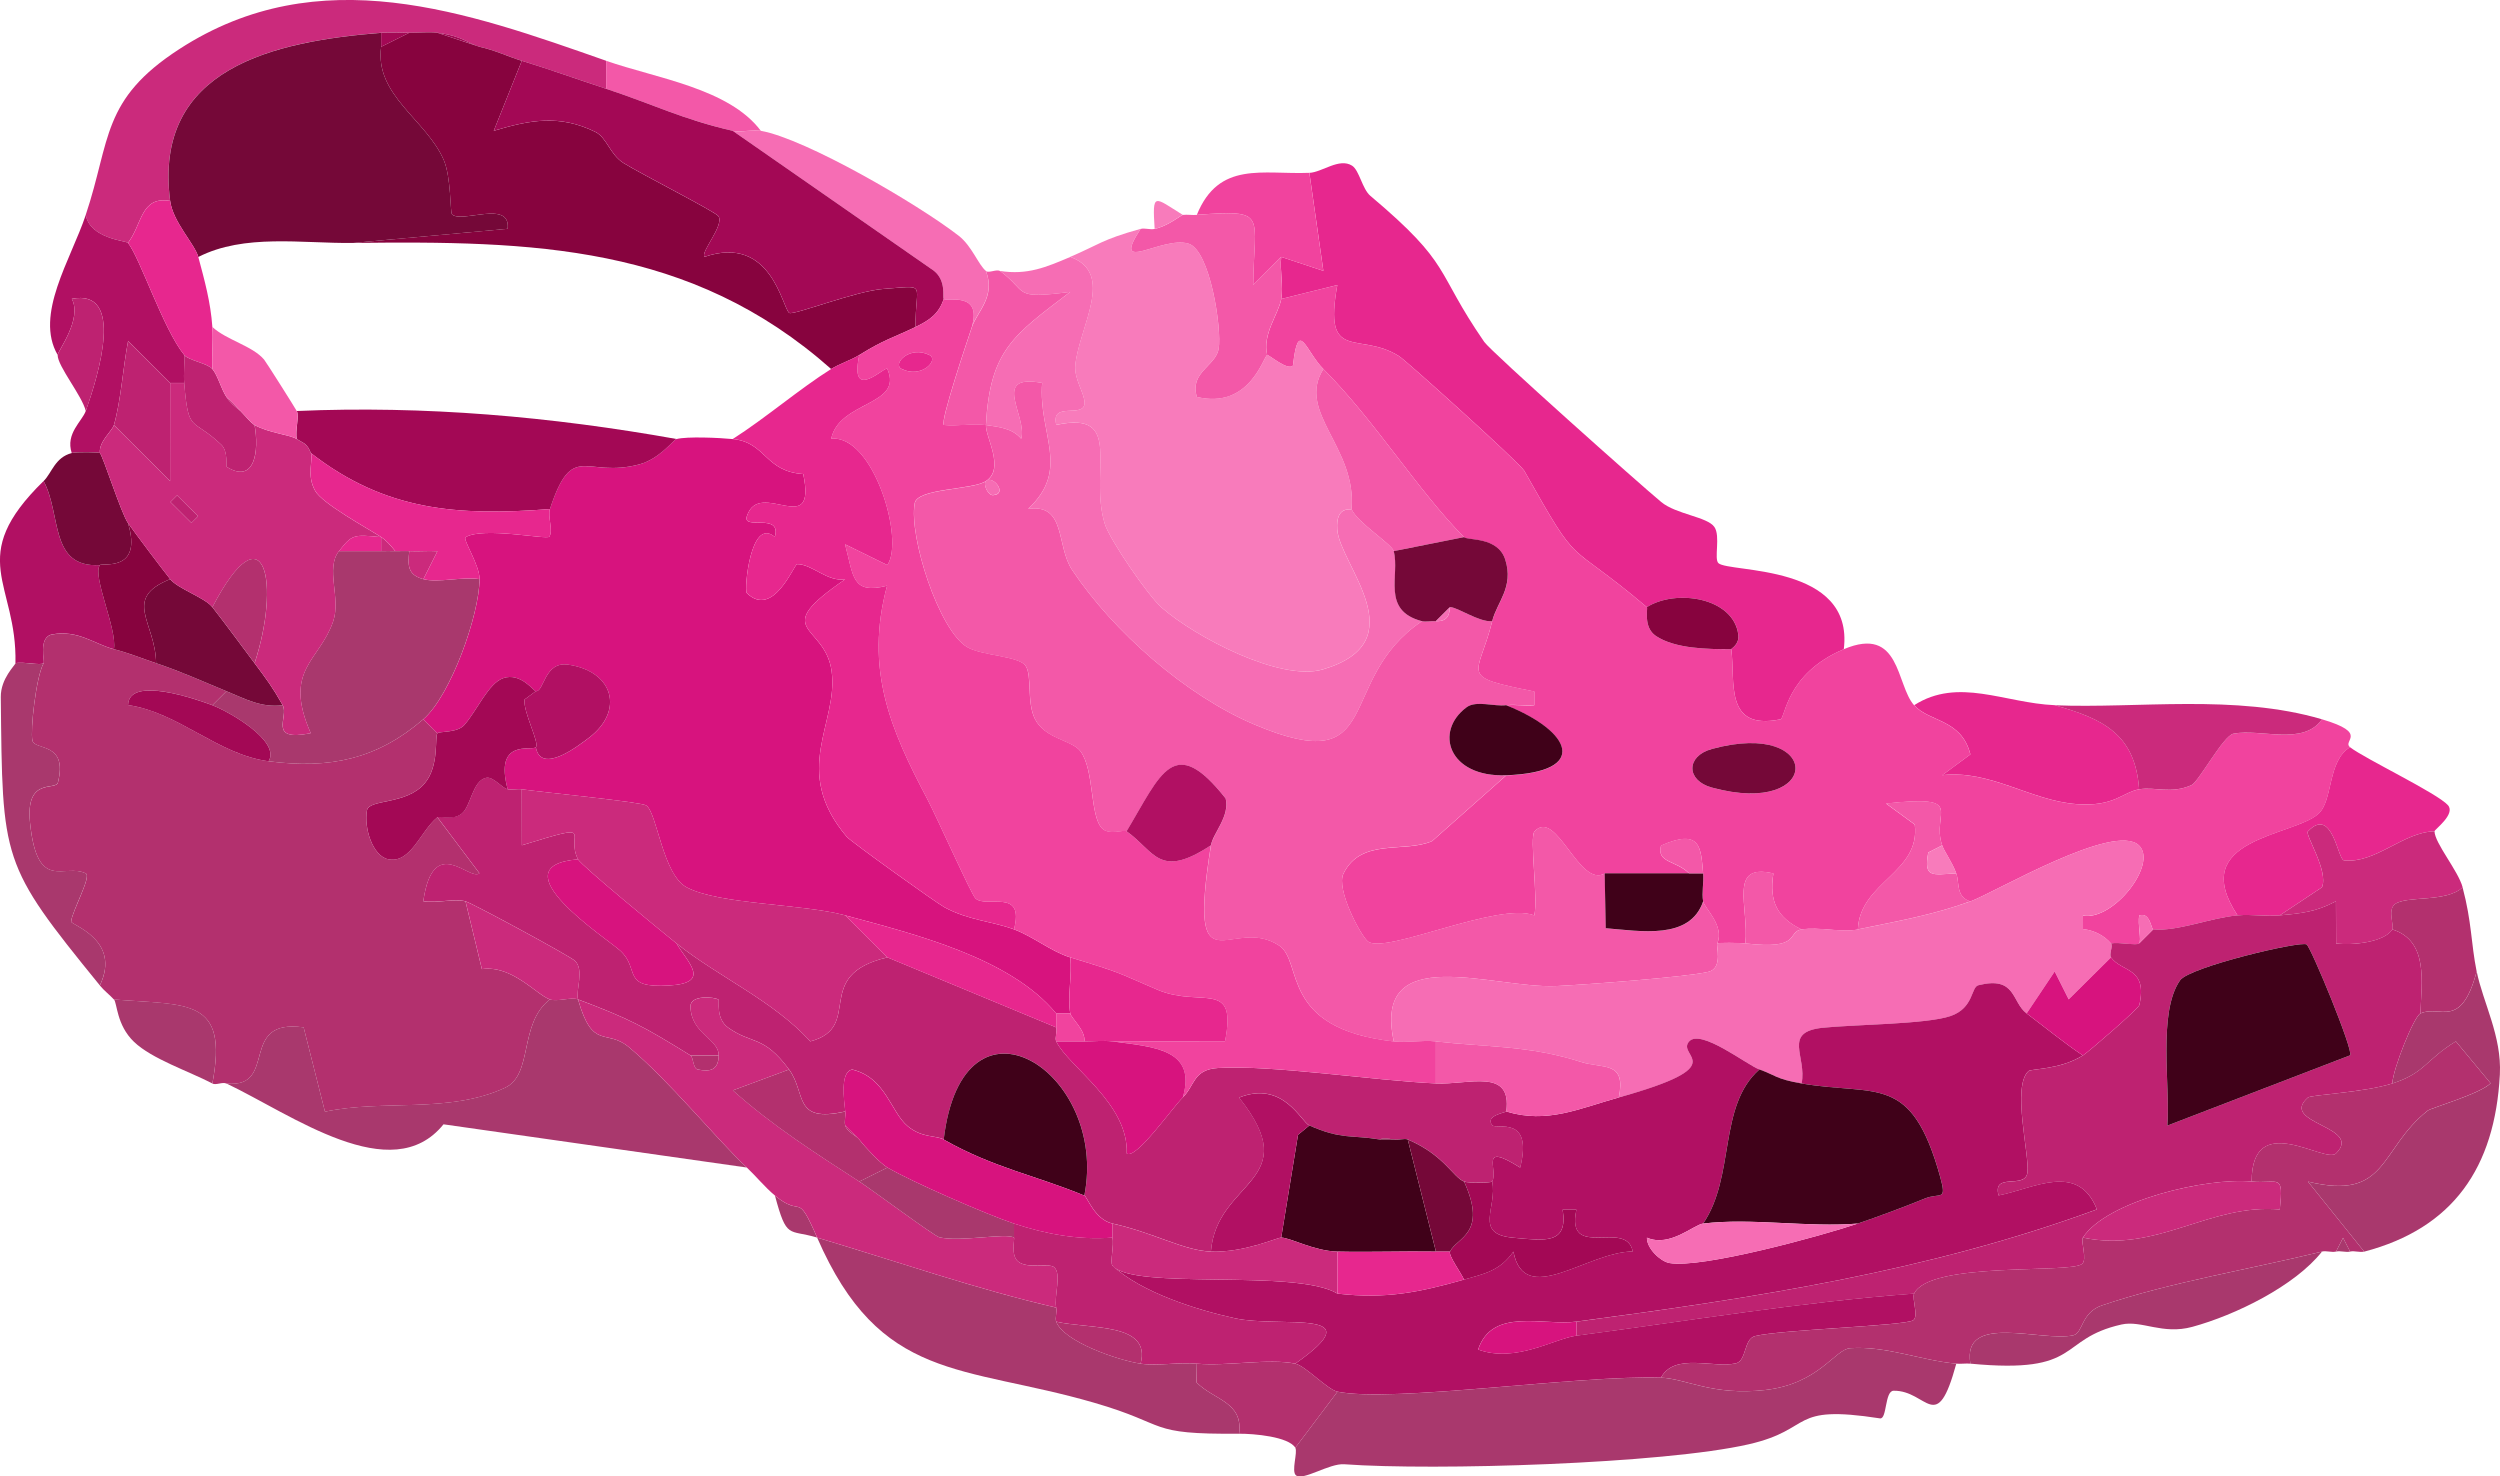 <?xml version="1.0" encoding="UTF-8"?><svg id="Capa_2" xmlns="http://www.w3.org/2000/svg" viewBox="0 0 754.26 445.45"><g id="Layer_1"><path d="M386.55,90.2l16.93-4.21c-4.36,23.8,6.49,13.73,18.69,21.52,2.2,1.41,36.41,32.26,37.7,34.53,17.48,31,11.61,19.7,37,41.15.39.33-1.2,6.04,2.71,8.68,5.75,3.88,15.79,4.02,22.75,4,1.31,9.73-2.29,24.67,14.83,21.16,1.5-.31,1.58-13.75,19.11-21.16,17.21-7.28,15.74,10.78,21.22,16.91,4.59,5.14,14.26,4.1,16.98,14.84l-8.48,6.26c14.48-1.65,26.68,7.71,40.53,8.74,11.35.84,13.75-3.54,18.85-4.47,4.76-.87,9.47,1.52,15.77-1.25,2.18-.96,9.62-14.95,12.69-15.54,8.28-1.61,21.07,3.79,26.71-4.35,14.36,4.24,5.97,6.5,8.49,8.45-6.89,4.11-5.06,16.12-9.58,20.12-7.75,6.85-39.84,7.32-24.36,30.61-8.46.78-18.06,4.88-25.46,4.23-.61-.05-.92-5.34-4.2-4.22-.56,2.49.73,7.56-.05,8.45-.64.73-6.14-.47-8.49,0-2.09-2.43-5.21-4-8.44-4.32l-.03-4.07c9.25,1.59,22.62-15.62,16.93-21.17-7.38-7.2-43.52,14.2-50.9,16.89-4.41-1.43-3.2-5.54-4.24-8.45-1.28-3.55-3.53-6.42-4.24-8.45-3.46-9.93,7.78-15.33-16.95-12.64l8.67,6.34c1.76,14.63-16.53,17.19-17.17,31.66-4.93,1.02-11.8-.88-16.97,0-7.45-3.62-9.83-8.56-8.51-16.9-13.75-3.3-7.34,9.98-8.46,21.13-2-.24-8.18-.29-8.49,0,2.28-5.38-3.84-10.64-4.24-12.68-.48-2.48.25-5.68,0-8.45-.7-7.7-.61-13.76-12.71-8.41-1.45,5.27,4.7,4.48,8.47,8.41h-25.46c-7.75,4.49-14.64-19.91-21.2-12.66-1.56,1.73,1.14,19.89-.04,25.32-10.74-4.25-44.77,11.76-50.17,7.89-1.99-1.42-9.78-15.77-7.4-20.55,5.4-10.87,18.37-6.06,26.74-9.77l22.36-19.82c25.24-.95,19.77-13.22,0-21.13,2.71-.37,5.7.28,8.46-.04v-4.14c-23.39-4.66-16.89-4.27-12.7-21.18,1.42-5.73,6.59-10.22,3.95-18.57-2.22-7.01-11.36-5.71-12.43-6.79-14.05-14.2-26.86-35.14-42.43-50.72-5.37-5.38-7.57-15.67-9.19-1.08-1.57,1.73-7.34-3.39-7.78-3.15-1.5-6.38,3.36-12.22,4.24-16.91ZM516.48,225.97c-7.83,2.14-7.83,9.5,0,11.64,33.63,9.19,33.63-20.82,0-11.64Z" style="fill:#f1439e;"/><path d="M34.37,195.86c4.54,1.18,8.38,2.76,12.73,4.23,8.07,2.72,13.74,5.39,21.22,8.45l-4.24,4.23c-4.29-1.64-25.26-9.11-25.43-.05,15.33,2.24,27.06,14.94,42.4,16.95,18.36,2.42,32.73-.62,46.67-12.68l4.24,4.23c-.86,1.16.63,9.79-3.82,15.09-5.53,6.59-16.79,4.66-17.43,8.18-.95,5.2,1.65,13.8,6.45,14.75,6.84,1.36,9.79-8.71,14.79-12.66l12.7,16.9c-2.88,2.58-13.96-12.28-16.94,8.43,3.97.68,9.33-.87,12.73.04l4.94,20.43c9.04-1.3,16.52,7.77,20.52,9.16-9.54,7.4-4.9,22.68-13.61,26.69-16.95,7.81-36.68,3.43-54.25,7.18l-6.44-25.44c-19.95-2.81-7.45,18.51-23.29,16.94-1.17-.56-3.15.57-4.24,0,4.95-26.03-7.47-23.53-29.7-25.36-1.34-1.46-2.96-2.65-4.24-4.23,6.57-13.76-8.71-18.22-8.65-19.27.17-2.96,6.2-13.63,4.42-14.52-6.48-3.24-14.68,6.04-16.84-15.36-1.4-13.88,7.77-9.46,8.43-12.1,3.07-12.3-7.01-9.58-7.7-12.62s1.07-19.2,3.37-23.34c.46-.43-1.81-7.92,2.7-8.71,7.79-1.37,12.64,2.96,18.52,4.49Z" style="fill:#b3306e;"/><path d="M344.12,69.06c-9.16,14.06,6.33,2.08,14.4,4.42,6.6,1.91,10.14,25.78,9.17,31.72-.85,5.2-8.92,7.11-6.57,14.56,15.85,3.77,19.99-12.01,21.19-12.66.44-.24,6.21,4.88,7.78,3.15,1.62-14.59,3.82-4.3,9.19,1.08-8.23,13.03,10.17,23.66,8.49,42.27-.03.37-4.84-1.29-4.33,6.14.73,10.68,24.24,33.8-4.41,42.24-12.68,3.74-38.57-9.87-48.63-18.72-4.01-3.53-15.6-20.39-17.1-25.23-4.9-15.83,6.07-34.37-14.63-29.84-1.8-7.31,8.54-1.77,8.53-6.66,0-3.03-3.24-7.19-2.78-11.5,1.24-11.58,12.14-27.61-1.53-32.53,8.65-3.68,9.42-5.17,21.22-8.45Z" style="fill:#f87bbb;"/><path d="M395.04,52.15c3.83-.16,9-4.62,12.88-2.17,2.2,1.39,3.06,7.03,5.53,9.11,24.99,21.08,19.2,22.1,34.35,44.06,2.06,2.99,47.13,43.14,53.4,48.31,4.54,3.74,13.88,4.44,16.03,7.52,1.91,2.73-.17,9.67,1.23,10.93,3.3,2.97,41.02.04,37.82,25.95-17.53,7.41-17.61,20.85-19.11,21.16-17.12,3.5-13.53-11.44-14.83-21.16-.03-.24,2.53-1.39,2.11-4.44-1.51-11.23-18.91-13.78-27.57-8.24-25.39-21.45-19.52-10.15-37-41.15-1.28-2.27-35.49-33.12-37.7-34.53-12.2-7.79-23.05,2.28-18.69-21.52l-16.93,4.21c.71-3.76-.48-8.63,0-12.68l12.71,4.21-4.22-29.57Z" style="fill:#e7278e;"/><path d="M721.76,326.89c9.92-3.19,9.87-6.99,19.17-12.71l10.49,12.63c-3.05,3.18-17.96,7.45-18.99,8.27-14.73,11.68-11.9,27.35-36.11,21.41l16.95,21.11c-1.32.35-2.9-.31-4.24,0l-2.12-4.15-2.12,4.15c-1.33.33-2.91-.33-4.24,0-21.23,5.22-45.85,9.28-66.34,16.23-6.43,2.18-5.69,8.37-8.71,9.04-9.47,2.11-33.65-7.01-31.03,8.55-1.4-.13-2.84.13-4.24,0-10.66-.96-21.12-5.41-31.97-4.67-4.73.32-9.37,10.76-25.7,12.62-15.82,1.81-24.03-3.48-31.44-3.72,4.15-7.63,15.76-2.77,22.58-4.31,3.31-.74,2.34-7.37,5.84-8.24,7.97-1.97,45.37-3.07,47.72-4.79,1.66-1.21-.48-6.53.24-8.02,4.71-9.78,46.72-5.98,50.63-8.93,1.71-1.28-.43-6.87.28-7.98,22.39,4.76,38.11-10.35,59.42-8.47,1.2-11.27-.36-7.66-8.5-8.44.02-21.98,22.14-5.24,25.44-8.47,8.38-8.21-17.39-9.01-8.46-16.87.97-.85,16.89-1.49,25.45-4.25Z" style="fill:#b3306e;"/><path d="M590.22,411.43c-6,22.01-8.67,8.02-18.91,8.16-2.72.04-1.95,8.68-4.11,8.34-27.79-4.3-19.66,3.23-39.58,7.81-25.74,5.91-94.86,8.02-122.05,6.03-4.53-.33-12.41,5.07-14.56,3.35-1.51-1.2.59-7.01-.22-8.33l12.73-16.91c16.6,3.42,72.48-5.04,97.59-4.23,7.41.24,15.62,5.53,31.44,3.72,16.33-1.86,20.97-12.3,25.7-12.62,10.85-.74,21.31,3.71,31.97,4.67Z" style="fill:#a9386d;"/><path d="M322.91,77.51c13.67,4.92,2.77,20.95,1.53,32.53-.46,4.31,2.77,8.47,2.78,11.5,0,4.89-10.33-.66-8.53,6.66,20.7-4.53,9.73,14.01,14.63,29.84,1.49,4.83,13.08,21.69,17.1,25.23,10.05,8.85,35.95,22.45,48.63,18.72,28.64-8.45,5.14-31.57,4.41-42.24-.51-7.43,4.29-5.76,4.33-6.14,1.66,4.01,12.16,10.58,12.73,12.68,1.95,7.25-3.87,17.88,8.49,21.13-26.58,17.91-10.49,48.09-50.46,31.21-20.83-8.8-42.64-28.04-55.06-46.63-4.92-7.36-1.74-20.08-13.26-18.47,12.92-12.22,2.97-22.38,4.19-37.99-15.68-2.92-4.34,10.08-6.31,16.84-2.68-3.2-6.82-3.57-10.65-4.14,1.26-22.64,8.28-27.09,25.44-40.17-17.72,2.31-12.47.1-21.2-6.32,8.27,1.3,13.97-1.15,21.22-4.23Z" style="fill:#f66db4;"/><path d="M174.39,301.53c4.45,15.6,8.44,8.64,15.36,14.41,12.32,10.29,25.87,27.15,35.56,36.31l-91.5-13.04c-15.62,19.39-45.78-2.94-65.49-12.32,15.84,1.57,3.34-19.74,23.29-16.94l6.44,25.44c17.57-3.75,37.3.63,54.25-7.18,8.71-4.01,4.07-19.29,13.61-26.69,2.23.78,6.38-.8,8.49,0Z" style="fill:#a9386d;"/><path d="M233.8,360.71c8.47,7.04,6.38-1.92,12.73,12.68,23.97,7.15,47.75,15.47,72.13,21.13.32,1.43-.42,3.09,0,4.23,2.25,6.08,18.77,11.67,25.46,12.68,5.2.78,11.49-.51,16.97,0l-.12,5.64c5.28,5.36,14.17,5.86,12.85,15.49-28.29.23-20.53-2.63-43.75-9.36-39.72-11.51-64.51-6.09-83.54-49.82-8.71-2.6-9.13.71-12.73-12.68Z" style="fill:#a9386d;"/><path d="M140.45,271.95c1.98.53,31.78,16.65,33.09,18,2.8,2.89.1,8.91.86,11.59,15.64,5.92,19.48,7.97,33.95,16.91.87.54.71,3.84,2.12,4.21,3.77.81,6.27.21,6.37-4.21.1-4.98-8.33-6.44-8.52-14.76-.08-3.53,7.14-2.96,8.46-2.08.37.25-.96,5.67,2.92,8.45,7.14,5.12,10.62,2.14,18.36,12.61l-16.95,6.29c12.03,10.75,25.3,19.18,38.16,27.52,3.74,2.42,22.61,16.45,24.14,16.82,6.26,1.5,20.14-1.41,22.53.09.31.2-1.13,5.34,1.28,7.26,2.87,2.28,9.26.35,10.82,1.68,2.38,2.04-.13,8.85.63,12.19-24.38-5.66-48.16-13.98-72.13-21.13-6.35-14.6-4.26-5.64-12.73-12.68-3.03-2.51-5.61-5.74-8.49-8.45-9.69-9.16-23.24-26.02-35.56-36.31-6.91-5.78-10.91,1.18-15.36-14.41-2.11-.8-6.25.78-8.49,0-4-1.39-11.48-10.46-20.52-9.16l-4.94-20.43Z" style="fill:#cb2a7c;"/><path d="M182.88,18.34v8.45c-8.62-2.83-16.59-5.73-25.46-8.45-4.25-1.3-7.83-3.13-12.73-4.23-2.73-.61-5.11-3.27-12.73-4.23-2.69-.34-5.71.05-8.49,0s-5.72-.22-8.49,0c-32.18,2.61-68.87,10.51-63.65,50.72-8.94-1.5-8.37,7.02-12.73,12.68-.5-.63-11.5-1.28-12.73-8.45,7.6-22.74,4.64-34.74,28.27-50.04,42.19-27.32,86.77-11.18,128.73,3.54Z" style="fill:#cb2a7c;"/><path d="M619.93,212.77c14.6,4.09,24.29,8.72,25.46,25.36-5.1.94-7.5,5.31-18.85,4.47-13.85-1.02-26.06-10.39-40.53-8.74l8.48-6.26c-2.72-10.74-12.39-9.7-16.98-14.84,13.35-8.53,27.24-.64,42.43,0Z" style="fill:#e7278e;"/><path d="M709.03,225.45c4.45,3.45,26.36,13.89,29.53,17.49,2.38,2.71-4.08,7.35-4.07,7.87-9.44.21-17.82,9.8-27.31,8.77-1.91-.21-3.47-16.54-10.88-8.74-.94.99,6.28,11.87,4.25,16.86l-12.74,8.47c-4.18.38-8.55-.39-12.73,0-15.47-23.29,16.62-23.75,24.36-30.61,4.52-4,2.69-16,9.58-20.12Z" style="fill:#e7278e;"/><path d="M713.28,377.61l-16.95-21.11c24.22,5.94,21.38-9.74,36.11-21.41,1.03-.82,15.94-5.09,18.99-8.27l-10.49-12.63c-9.3,5.72-9.25,9.52-19.17,12.71.19-4.36,6.51-20.21,8.49-21.13,5.82-2.73,12.22,5.2,16.97-12.68,1.9,9.38,7.6,19.54,6.99,31.09-1.49,28.22-14.21,46.42-40.94,53.45Z" style="fill:#a9386d;"/><path d="M229.56,39.47c13.57,2.44,47.13,21.95,59.66,31.64,4,3.09,5.91,8.7,8.23,10.63,2.98,7.82-2.69,12.26-4.24,16.91,3.16-10.9-7.62-7.54-8.49-8.45-.43-.45.88-5.44-2.97-8.51l-60.68-42.21c2.47.57,5.84-.48,8.49,0Z" style="fill:#f66db4;"/><path d="M25.88,64.83c1.23,7.17,12.23,7.82,12.73,8.45,3.67,4.62,10.7,26.14,16.97,33.81.15,2.8-.23,5.67,0,8.45h-4.24l-12.69-12.68c-1.53,7.84-2.15,17.99-4.28,25.36-.53,1.84-4.6,4.97-4.24,8.45-.33-.27-6.99-.39-8.49,0-1.94-5.87,3.14-9.56,4.24-12.68,3.87-10.98,11.88-36.99-4.22-33.84,3.25,6.09-4.24,15.74-4.26,16.94-7.05-12.13,3.97-28.74,8.49-42.27Z" style="fill:#b11063;"/><path d="M30.13,170.5c-2.36,3.26,5.29,19.36,4.24,25.36-5.88-1.52-10.73-5.86-18.52-4.49-4.51.79-2.23,8.28-2.7,8.71-.84.79-6.11-.52-8.49,0,.56-24.26-15.31-31.71,8.49-54.95,5.47,10.12,1.65,26.17,16.97,25.36Z" style="fill:#b11063;"/><path d="M13.15,200.09c-2.3,4.15-4.06,20.29-3.37,23.34s10.77.31,7.7,12.62c-.66,2.63-9.83-1.78-8.43,12.1,2.16,21.4,10.36,12.12,16.84,15.36,1.77.89-4.26,11.56-4.42,14.52-.06,1.05,15.23,5.51,8.65,19.27C.2,260.52.76,259.85.24,210.29c-.06-5.61,4.41-9.65,4.43-10.2,2.38-.52,7.64.79,8.49,0Z" style="fill:#a9386d;"/><path d="M361.09,64.83c21.74-1.67,17.24-.17,17.01,21.12l8.45-8.43c-.48,4.05.71,8.92,0,12.68-.88,4.69-5.75,10.53-4.24,16.91-1.2.65-5.34,16.44-21.19,12.66-2.35-7.45,5.72-9.35,6.57-14.56.98-5.95-2.57-29.81-9.17-31.72-8.07-2.34-23.57,9.63-14.4-4.42,1.27-.35,2.85.3,4.24,0,4.03-.87,8.02-4.17,8.49-4.23,1.39-.16,2.84.11,4.24,0Z" style="fill:#f358a8;"/><path d="M687.82,276.17l12.74-8.47c2.03-4.99-5.19-15.87-4.25-16.86,7.4-7.8,8.96,8.53,10.88,8.74,9.49,1.03,17.86-8.56,27.31-8.77.07,3.59,7.17,11.94,8.49,16.91-4.99,4.68-17.04,2.4-20.46,5.11-2.25,1.78-.12,6.54-.75,7.57-2.36,3.87-12.12,4.9-16.96,4.24l-.04-12.73c-5.96,3.19-10.4,3.66-16.94,4.26Z" style="fill:#cb2a7c;"/><path d="M700.55,217c-5.64,8.14-18.42,2.74-26.71,4.35-3.06.59-10.51,14.58-12.69,15.54-6.3,2.77-11.01.37-15.77,1.25-1.17-16.64-10.86-21.27-25.46-25.36,24.86,1.04,54.51-3.47,80.62,4.23Z" style="fill:#cb2a7c;"/><path d="M700.55,377.61c-8.18,10.38-26.17,19.18-39.13,22.71-9.03,2.46-15.27-2.08-21.37-.71-19.54,4.41-11.49,15.07-45.58,11.81-2.62-15.55,21.56-6.43,31.03-8.55,3.02-.67,2.28-6.86,8.71-9.04,20.49-6.95,45.11-11.01,66.34-16.23Z" style="fill:#a9386d;"/><path d="M390.8,411.43c2.99.62,9.74,7.84,12.73,8.45l-12.73,16.91c-2.05-3.36-12.54-4.26-16.97-4.23,1.32-9.63-7.58-10.13-12.85-15.49l.12-5.64c9.2.85,21.59-1.69,29.7,0Z" style="fill:#b3306e;"/><path d="M395.04,52.15l4.22,29.57-12.71-4.21-8.45,8.43c.23-21.28,4.73-22.79-17.01-21.12,6.67-16.38,19.91-12.1,33.95-12.68Z" style="fill:#f1439e;"/><path d="M30.13,136.69c.89.72,6.43,18.25,8.49,21.13,4.54,14.97-7.92,11.9-8.49,12.68-15.32.81-11.5-15.24-16.97-25.36,2.48-2.42,3.39-7.14,8.49-8.45,1.5-.39,8.16-.27,8.49,0Z" style="fill:#750838;"/><path d="M747.22,293.08c-4.75,17.88-11.15,9.95-16.97,12.68.3-9.29,2.56-21.87-8.49-25.36.63-1.03-1.5-5.79.75-7.57,3.43-2.71,15.47-.43,20.46-5.11,2.8,10.51,2.52,16.82,4.24,25.36Z" style="fill:#b3306e;"/><path d="M301.69,81.74c8.72,6.42,3.47,8.63,21.2,6.32-17.16,13.08-24.18,17.53-25.44,40.17,3.83.57,7.97.94,10.65,4.14,1.97-6.76-9.38-19.76,6.31-16.84-1.22,15.6,8.73,25.77-4.19,37.99,11.52-1.61,8.34,11.11,13.26,18.47,12.42,18.58,34.23,37.83,55.06,46.63,39.96,16.88,23.88-13.3,50.46-31.21,1.15.3,2.78-.08,4.24,0,4.85.27,3.94-4.21,4.24-4.23,2.16-.09,8.83,4.64,12.73,4.23-4.19,16.92-10.69,16.52,12.7,21.18v4.14c-2.76.32-5.75-.33-8.46.04-3.52.48-9.04-1.53-11.94.61-9.89,7.29-5.52,21.18,11.94,20.53l-22.36,19.82c-8.37,3.71-21.35-1.1-26.74,9.77-2.38,4.78,5.42,19.13,7.4,20.55,5.4,3.87,39.43-12.14,50.17-7.89,1.18-5.43-1.52-23.59.04-25.32,6.55-7.25,13.45,17.15,21.2,12.66l.33,16.57c10.49.84,25.4,3.62,29.38-8.11.4,2.04,6.52,7.3,4.24,12.68-.47.44,1.88,7.47-2.7,8.57-6.54,1.57-36.78,3.86-45.9,4.29-18.81.88-55.6-13.82-48.99,16.73-34.73-3.94-27.14-24.03-34.6-28.94-14.46-9.52-27.8,15.14-20.56-30.24.57-3.55,5.78-8.79,4.44-14.13-15.66-19.84-19.46-7.51-29.9,9.91-.83-.58-5.31,1.28-7.4-.9-3.76-3.92-2.25-17.61-6.53-23.29-2.51-3.33-10.64-3.67-13.68-9.66-2.59-5.1-.81-13-2.83-16.06-1.99-3.03-13.19-3.02-17.65-5.67-8.56-5.1-17.61-33.41-15.83-43.37.83-4.63,17.27-3.96,21.5-6.7-.95.94.64,4.33,2.12,4.23,4.63-.31-.12-6.22-2.12-4.23,5.85-3.79-.2-13.33,0-16.91-4-.6-8.6.43-12.71-.02-1.12-1.06,6.99-25.13,8.47-29.56,1.55-4.65,7.22-9.09,4.24-16.91.83.69,3.32-.68,4.24,0Z" style="fill:#f358a8;"/><path d="M34.37,301.53c22.23,1.83,34.65-.67,29.7,25.36-7.12-3.72-18.23-7.38-23.64-12.56-5.29-5.06-5.06-11.71-6.06-12.81Z" style="fill:#a9386d;"/><path d="M229.56,39.47c-2.64-.48-6.02.57-8.49,0-15.18-3.48-24.39-8.15-38.19-12.68v-8.45c14.95,5.25,37.03,8.27,46.67,21.13Z" style="fill:#f358a8;"/><path d="M17.4,107.1c.02-1.19,7.51-10.85,4.26-16.94,16.1-3.14,8.09,22.87,4.22,33.84-1.12-4.63-8.55-13.57-8.49-16.91Z" style="fill:#be2271;"/><path d="M356.85,64.83c-.47.05-4.46,3.35-8.49,4.23-.72-11.31-.2-9.6,8.49-4.23Z" style="fill:#f87bbb;"/><path d="M709.03,377.61c-1.34.31-2.91-.33-4.24,0l2.12-4.15,2.12,4.15Z" style="fill:#a9386d;"/><path d="M594.47,271.95c7.37-2.68,43.52-24.08,50.9-16.89,5.69,5.55-7.68,22.76-16.93,21.17l.03,4.07c3.22.32,6.34,1.89,8.44,4.32.69.81-.67,3.28,0,4.23l-12.77,12.66-4.22-8.41-8.47,12.66c-4.56-3.41-3.1-11.38-14.54-8.5-2.3.58-1.34,6.87-8.42,9.3-7.27,2.49-29.18,2.54-38.55,3.53-12.25,1.29-4.71,8.7-6.37,16.81-7.75-1.32-7.9-2.51-12.73-4.23-3.68-1.31-17.74-12.45-21.23-8.42-3.95,4.55,13.77,7.13-21.2,16.87,2.33-11.16-4.82-8.6-11.37-10.71-15.71-5.06-28.64-4.45-43.79-6.19-4.15-.48-8.58.47-12.73,0-6.61-30.54,30.18-15.85,48.99-16.73,9.13-.43,39.36-2.72,45.9-4.29,4.58-1.1,2.23-8.13,2.7-8.57.31-.29,6.48-.24,8.49,0,17.11,2.05,12.39-3.45,16.97-4.23,5.17-.88,12.05,1.02,16.97,0,11.74-2.44,22.5-4.29,33.95-8.45Z" style="fill:#f66db4;"/><path d="M687.82,276.17c6.54-.6,10.98-1.07,16.94-4.26l.04,12.73c4.84.66,14.6-.37,16.96-4.24,11.05,3.49,8.79,16.07,8.49,25.36-1.98.93-8.29,16.78-8.49,21.13-8.57,2.75-24.48,3.39-25.45,4.25-8.93,7.86,16.84,8.66,8.46,16.87-3.3,3.23-25.41-13.51-25.44,8.47-13.51-1.29-43.67,5.76-50.92,16.91-.72,1.1,1.42,6.69-.28,7.98-3.92,2.95-45.93-.85-50.63,8.93-34.11,2.52-67.96,8.22-101.84,12.68v-4.23c53.51-7.13,106.12-15.14,156.99-33.86-5.67-14.44-19.15-6.23-29.67-4.21-1.91-7.15,8.08-1.72,8.71-6.92.66-5.48-4.76-25.87.31-30.59.8-.75,9.52-.39,16.41-4.72,1.64-1.03,16.78-14.1,17.04-15.21,2.59-11.44-5.33-9.87-8.55-14.38-.67-.94.69-3.42,0-4.23,2.35-.47,7.85.73,8.49,0l4.24-4.23c7.4.66,16.99-3.44,25.46-4.23,4.18-.39,8.55.38,12.73,0ZM695.92,284.96c-1.56-1.22-35.35,6.76-38.18,10.81-6.79,9.69-2.91,31.9-3.84,43.82l55.14-21.2c1.07-1.45-11.7-32.33-13.12-33.43Z" style="fill:#be2271;"/><path d="M441.71,162.05l-21.22,4.23c-.57-2.11-11.07-8.67-12.73-12.68,1.68-18.61-16.72-29.24-8.49-42.27,15.57,15.59,28.38,36.52,42.43,50.72Z" style="fill:#f358a8;"/><path d="M441.71,162.05c1.07,1.08,10.21-.22,12.43,6.79,2.65,8.34-2.53,12.83-3.95,18.57-3.9.41-10.57-4.32-12.73-4.23l-4.24,4.23c-1.46-.08-3.09.3-4.24,0-12.36-3.26-6.54-13.88-8.49-21.13l21.22-4.23Z" style="fill:#750838;"/><path d="M560.52,280.4c.64-14.47,18.94-17.03,17.17-31.66l-8.67-6.34c24.73-2.69,13.49,2.72,16.95,12.64l-4.21,2.15c-1.47,7.82,1.22,6.72,8.45,6.3,1.05,2.91-.17,7.02,4.24,8.45-11.44,4.16-22.2,6.01-33.95,8.45Z" style="fill:#f358a8;"/><path d="M454.44,212.77c19.77,7.91,25.24,20.19,0,21.13-17.45.66-21.82-13.24-11.94-20.53,2.9-2.13,8.41-.13,11.94-.61Z" style="fill:#400119;"/><path d="M509.6,263.49h4.24c.25,2.77-.48,5.97,0,8.45-3.98,11.74-18.89,8.95-29.38,8.11l-.33-16.57h25.46Z" style="fill:#400119;"/><path d="M516.48,225.97c33.63-9.19,33.63,20.82,0,11.64-7.83-2.14-7.83-9.5,0-11.64Z" style="fill:#750838;"/><path d="M496.87,183.18c8.67-5.54,26.06-2.99,27.57,8.24.41,3.06-2.15,4.2-2.11,4.44-6.96.03-17-.11-22.75-4-3.91-2.64-2.32-8.35-2.71-8.68Z" style="fill:#87033e;"/><path d="M526.58,284.63c1.12-11.15-5.28-24.43,8.46-21.13-1.31,8.34,1.06,13.28,8.51,16.9-4.59.78.14,6.28-16.97,4.23Z" style="fill:#f358a8;"/><path d="M509.6,263.49c-3.77-3.93-9.92-3.14-8.47-8.41,12.1-5.34,12.01.71,12.71,8.41h-4.24Z" style="fill:#f358a8;"/><path d="M590.22,263.49c-7.23.42-9.92,1.52-8.45-6.3l4.21-2.15c.71,2.04,2.97,4.91,4.24,8.45Z" style="fill:#f87bbb;"/><path d="M649.63,280.4l-4.24,4.23c.78-.89-.51-5.95.05-8.45,3.28-1.12,3.58,4.16,4.2,4.22Z" style="fill:#f66db4;"/><path d="M221.07,132.46c10.12,1,9.58,9.77,21.27,10.57,4.18,20.09-13.18,1.08-17.01,12.7-1.45,4.4,10.58-1.23,8.43,6.27-7.35-6.29-9.32,16.08-8.46,16.92,8,7.83,14.27-8.71,15.21-8.71,4.51-.02,9.15,5.45,14.49,4.56-23.39,16.04-6.15,13.15-4.11,27.68,2.21,15.71-12.48,29.82,4.57,50.02,1.17,1.39,26.95,19.91,29.56,21.31,7.33,3.93,14.11,4.11,20.9,6.62,5.72,2.11,11.38,6.76,16.97,8.45.6,5.39-.88,11.83,0,16.91h-4.24c-13.84-16.8-42.74-23.93-63.65-29.59-13-3.52-37.96-3.23-47.79-8.43-7.32-3.87-8.94-22.51-12.25-24.73-1.57-1.06-30.06-3.83-37.55-4.87-1.39-.19-2.87.24-4.24,0-4.16-15.44,7.26-11.48,8.49-12.68,1.55,8.42,13.03-.6,16.01-2.85,10.7-8.11,7.51-20.06-6.25-22.07-7.22-1.06-7.23,8.19-9.76,8.02-.64-.04-4.6-5.73-9.8-3.97-4.51,1.53-7.9,9.74-11.79,14.16-2.12,2.41-7.65,1.86-8.11,2.48l-4.24-4.23c8.26-7.14,16.88-31.43,16.97-42.27.04-4.18-5.1-11.94-4.24-12.64,5.33-3.26,24.5.83,25.26-.17,1.24-1.62-.51-6.2.19-8.32,6.87-20.85,10.67-9.15,26.91-13.47,6.19-1.65,10.34-7.42,11.27-7.66,3.24-.84,12.89-.4,16.97,0Z" style="fill:#d7137e;"/><path d="M153.18,238.13c1.37.24,2.86-.19,4.24,0l.03,16.89c23.34-7.17,12.86-3.62,16.95,4.24-24.9,2.05,8.68,23.87,12.71,27.54,6.19,5.63.07,11.43,14.81,10.53,12.87-.79,5.51-6.99,2.18-12.71,12.6,10.09,29.27,17.32,40.36,29.57,16.42-4.35.17-19.94,23.29-25.35l50.92,21.13c.35,1.38-.5,3.19,0,4.23,3.73,7.71,21.85,18.64,21.27,33.81,2.8,1.91,13.65-13.68,16.92-16.9,3.66-3.6,3.1-8.41,10.63-8.89,15.84-1.01,47.2,3.81,65.75,4.66,9.97.45,22.99-4.82,21.22,8.45-.04.29-6.63,1.25-4.21,4.16,1.2,1.43,12.38-3.22,8.41,12.77-12.65-7.95-6.49.76-8.45,4.2-.21.37-7.05.54-8.49,0-3.25-1.21-5.99-7.99-16.97-12.68-1.01-.43-2.75.26-4.24,0-3.92-.67-4.03.04-4.24,0-8.43-1.41-11.55.07-21.22-4.23-2.5-1.11-7.92-13.75-21.21-8.42,20.32,25.51-6.8,24.67-8.49,46.46-8.22-.28-17.11-5.65-29.7-8.45-5.39-1.2-7.6-8.08-8.49-8.45,7.4-37.3-36.63-65.66-42.43-16.91-2.24-1.27-6.46-.39-10.83-3.99-5.18-4.26-6.57-14.65-16.78-17.12-3.77.71-2.42,9.39-2.1,12.65-15.9,3.59-11.66-5.48-16.97-12.68-7.74-10.47-11.22-7.49-18.36-12.61-3.88-2.78-2.54-8.21-2.92-8.45-1.32-.87-8.55-1.45-8.46,2.08.2,8.31,8.63,9.78,8.52,14.76h-8.49c-14.46-8.93-18.31-10.99-33.95-16.91-.76-2.67,1.95-8.7-.86-11.59-1.31-1.35-31.11-17.47-33.09-18-3.4-.91-8.75.64-12.73-.04,2.98-20.71,14.07-5.84,16.94-8.43l-12.7-16.9c.63-.5,4.61,1.01,7.31-1.07,2.85-2.18,3.22-9.92,7.41-10.85,2.11-.47,4.83,3.17,6.49,3.46Z" style="fill:#be2271;"/><path d="M114.99,166.28c1.41,0,2.83-.04,4.24,0,1.41.04,2.84-.08,4.24,0-.42,4.2-.63,7.12,4.24,8.45,4.39,1.2,11.87-.83,16.97,0-.1,10.84-8.72,35.12-16.97,42.27-13.94,12.06-28.31,15.1-46.67,12.68,3.73-6.09-11.95-14.99-16.97-16.91l4.24-4.23c5.65,2.31,10.46,5.05,16.97,4.23,1.97,3.51-4.76,11.07,8.47,8.43-8.49-19.26,2.69-21.69,6.78-33.8,2.38-7.03-2.42-15.81,1.72-21.12h12.73Z" style="fill:#a9386d;"/><path d="M161.66,208.54l-3.41,2.51c-.47,3.7,4.64,13.2,3.41,14.4-1.23,1.2-12.65-2.76-8.49,12.68-1.66-.29-4.38-3.93-6.49-3.46-4.2.93-4.57,8.66-7.41,10.85s-6.68.57-7.31,1.07c-5,3.96-7.96,14.02-14.79,12.66-4.8-.96-7.39-9.55-6.45-14.75.64-3.51,11.9-1.59,17.43-8.18,4.45-5.3,2.96-13.93,3.82-15.09.46-.62,6-.07,8.11-2.48,3.89-4.43,7.28-12.63,11.79-14.16,5.19-1.76,9.15,3.92,9.8,3.97Z" style="fill:#a30855;"/><path d="M64.07,183.18c3.72,4.75,9.05,11.96,12.73,16.91,3.59,4.82,5.41,7.19,8.49,12.68-6.51.82-11.33-1.92-16.97-4.23-7.48-3.06-13.15-5.73-21.22-8.45-.17-12.42-10.32-19.47,4.24-25.36,2.28,2.88,10.48,5.58,12.73,8.45Z" style="fill:#750838;"/><path d="M51.34,174.73c-14.56,5.89-4.42,12.94-4.24,25.36-4.35-1.47-8.18-3.05-12.73-4.23,1.04-6-6.61-22.1-4.24-25.36.57-.78,13.03,2.29,8.49-12.68,2.91,4.06,9.64,13,12.73,16.91Z" style="fill:#87033e;"/><path d="M64.07,212.77c5.02,1.92,20.7,10.82,16.97,16.91-15.35-2.02-27.08-14.71-42.4-16.95.17-9.06,21.14-1.59,25.43.05Z" style="fill:#a30855;"/><path d="M543.55,326.89c1.66-8.11-5.87-15.52,6.37-16.81,9.38-.99,31.28-1.04,38.55-3.53,7.09-2.43,6.13-8.72,8.42-9.3,11.44-2.88,9.98,5.09,14.54,8.5,5.65,4.23,11.1,8.76,16.97,12.68-6.89,4.33-15.61,3.98-16.41,4.72-5.07,4.72.35,25.12-.31,30.59-.62,5.19-10.61-.23-8.71,6.92,10.52-2.02,23.99-10.23,29.67,4.21-50.86,18.72-103.47,26.73-156.99,33.86-9.96,1.33-25.42-4.4-29.7,8.42,11.26,4.18,23.03-3.31,29.7-4.19,33.88-4.46,67.72-10.16,101.84-12.68-.72,1.49,1.41,6.82-.24,8.02-2.35,1.72-39.75,2.82-47.72,4.79-3.5.87-2.53,7.5-5.84,8.24-6.82,1.53-18.42-3.32-22.58,4.31-25.12-.81-80.99,7.65-97.59,4.23-2.99-.62-9.74-7.83-12.73-8.45,24.11-16.94-4.39-10.69-18.1-13.67-11.4-2.48-28.37-7.78-37.06-15.91,6.21,7.57,55.31.83,67.89,8.45,14.6,1.72,24.81-.44,38.19-4.23,6.16-1.75,10.85-2.67,14.88-8.45,3.36,17.15,22.2.1,36.01-.05-1.9-9.94-20.31,2.95-17-12.6h-4.14c1.72,10.66-5.59,9.3-14.93,8.46-12.08-1.09-4.71-9.14-6.34-16.95,1.97-3.44-4.19-12.15,8.45-4.2,3.97-15.99-7.22-11.34-8.41-12.77-2.43-2.91,4.17-3.87,4.21-4.16,12.32,3.77,21.94-.88,33.95-4.23,34.98-9.74,17.26-12.32,21.2-16.87,3.49-4.03,17.54,7.11,21.23,8.42-12.53,11.05-7.21,32.2-16.97,46.49-2.84.35-10.07,7.27-16.97,4.26-.08,3.23,4.07,7.16,6.78,7.65,9.68,1.74,45.89-8.19,56.87-11.91,5.91-2,14.37-5.15,20.13-7.52,4.7-1.94,6.82,1.04,4.71-6.56-8.74-31.43-19.01-24.29-41.81-28.18Z" style="fill:#b11063;"/><path d="M679.33,356.48c8.14.78,9.7-2.83,8.5,8.44-21.3-1.88-37.03,13.23-59.42,8.47,7.25-11.14,37.41-18.2,50.92-16.91Z" style="fill:#cb2a7c;"/><path d="M335.63,373.39c.54,2.39-.81,7.46,0,8.45,8.68,8.13,25.66,13.43,37.06,15.91,13.71,2.99,42.21-3.26,18.1,13.67-8.11-1.69-20.5.85-29.7,0-5.48-.51-11.77.78-16.97,0,3.35-12.52-15.48-10.32-25.46-12.68-.42-1.14.32-2.8,0-4.23-.75-3.34,1.75-10.15-.63-12.19-1.56-1.34-7.95.59-10.82-1.68-2.42-1.92-.97-7.06-1.28-7.26v-4.23c9.55,3.16,19.54,5.02,29.7,4.23Z" style="fill:#be2271;"/><path d="M318.66,398.75c9.98,2.36,28.81.16,25.46,12.68-6.69-1.01-23.21-6.6-25.46-12.68Z" style="fill:#b3306e;"/><path d="M238.04,322.67c5.32,7.2,1.08,16.27,16.97,12.68.15,1.47-.34,3.1,0,4.23.62,2.03,3.29,2.98,4.24,4.23,1.73,2.27,6.33,7.18,8.49,8.45l-8.49,4.23c-12.86-8.34-26.13-16.77-38.16-27.52l16.95-6.29Z" style="fill:#b3306e;"/><path d="M305.93,369.16v4.23c-2.39-1.5-16.27,1.41-22.53-.09-1.53-.37-20.4-14.39-24.14-16.82l8.49-4.23c7.12,4.21,30.03,14.21,38.19,16.91Z" style="fill:#a9386d;"/><path d="M216.83,318.44c-.09,4.42-2.6,5.02-6.37,4.21-1.41-.37-1.25-3.68-2.12-4.21h8.49Z" style="fill:#b3306e;"/><path d="M131.96,9.89l12.73,4.23c4.89,1.1,8.48,2.92,12.73,4.23l-8.46,21.12c10.95-3.28,19.81-4.98,30.63.32,3.5,1.71,4.4,6.84,8.57,9.43,5.29,3.29,27.64,14.66,28.58,15.99,1.9,2.69-5.6,11.05-4.17,12.28,20.2-6.92,23.41,15.47,25.55,16.92,1.21.82,20.06-6.63,28.45-7.24,13.56-.97,9.52-2.1,9.65,11.48-6.85,3.29-9.32,3.72-16.97,8.45-2.66,1.65-5.84,2.57-8.49,4.23-42.52-37.67-90.21-38.66-144.27-38.04l46.66-4.27c.98-8.92-14-1.5-16.79-4.37-.58-.6-.24-11.18-2.49-16.39-5.23-12.11-20.87-19.49-18.89-34.15l8.49-4.23c2.77.05,5.8-.34,8.49,0Z" style="fill:#87033e;"/><path d="M114.99,9.89v4.23c-1.99,14.66,13.66,22.03,18.89,34.15,2.25,5.22,1.92,15.8,2.49,16.39,2.78,2.86,17.76-4.56,16.79,4.37l-46.66,4.27c-15.46.18-32.77-2.85-46.67,4.23-1.03-3.87-7.66-10.52-8.49-16.91-5.22-40.21,31.46-48.11,63.65-50.72Z" style="fill:#750838;"/><path d="M182.88,26.79c13.8,4.53,23.01,9.21,38.19,12.68l60.68,42.21c3.85,3.07,2.54,8.06,2.97,8.51-1.47,4.55-4.38,6.48-8.49,8.45-.14-13.58,3.9-12.46-9.65-11.48-8.39.6-27.24,8.06-28.45,7.24-2.14-1.45-5.35-23.84-25.55-16.92-1.43-1.23,6.07-9.59,4.17-12.28-.94-1.34-23.29-12.71-28.58-15.99-4.17-2.59-5.07-7.72-8.57-9.43-10.82-5.3-19.68-3.6-30.63-.32l8.46-21.12c8.87,2.72,16.84,5.62,25.46,8.45Z" style="fill:#a30855;"/><path d="M51.34,60.61c.83,6.39,7.46,13.04,8.49,16.91,1.92,7.21,3.7,13.55,4.24,21.13.3,4.19-.2,8.48,0,12.68-1.47-1.75-7.14-2.58-8.49-4.23-6.27-7.68-13.3-29.2-16.97-33.81,4.36-5.66,3.79-14.18,12.73-12.68Z" style="fill:#e7278e;"/><path d="M144.69,14.11l-12.73-4.23c7.62.96,10,3.62,12.73,4.23Z" style="fill:#a30855;"/><path d="M123.48,9.89l-8.49,4.23v-4.23c2.76-.22,5.7-.05,8.49,0Z" style="fill:#a30855;"/><path d="M284.72,90.2c.87.91,11.65-2.45,8.49,8.45-1.48,4.43-9.59,28.51-8.47,29.56,4.12.46,8.72-.57,12.71.02-.2,3.57,5.85,13.12,0,16.91-4.23,2.74-20.67,2.07-21.5,6.7-1.79,9.96,7.26,38.27,15.83,43.37,4.46,2.66,15.66,2.65,17.65,5.67,2.02,3.07.24,10.96,2.83,16.06,3.04,5.99,11.17,6.33,13.68,9.66,4.29,5.69,2.78,19.38,6.53,23.29,2.09,2.18,6.57.32,7.4.9,8.5,5.98,9.71,14.63,25.46,4.23-7.23,45.38,6.11,20.72,20.56,30.24,7.45,4.91-.13,25,34.6,28.94,4.15.47,8.58-.48,12.73,0v12.68c-18.55-.85-49.92-5.67-65.75-4.66-7.53.48-6.97,5.29-10.63,8.89,4.25-14.5-8.47-15.25-21.22-16.91l33.96-.02c3.76-19-7.18-9.98-20.34-15.56-12.55-5.32-9.78-4.75-26.35-9.78-5.59-1.7-11.25-6.34-16.97-8.45,3.28-12.62-8.23-6.25-11.61-9.32-1.24-1.13-11.65-24.5-14.6-30.08-11.03-20.87-18.9-39.04-12.08-64.28-10.73,2.76-10.12-2.94-12.68-12.49l12.74,6.26c5.32-7.41-4.2-39.52-16.93-38.1,2.42-11.5,21.89-9.88,16.94-21.08-.51-1.14-11.63,10.53-8.45-4.2,7.65-4.74,10.12-5.16,16.97-8.45,4.1-1.97,7.02-3.91,8.49-8.45ZM280.45,107.14c-5.96-3.04-11.32,2.68-8.45,4.15,5.96,3.04,11.32-2.68,8.45-4.15Z" style="fill:#f1439e;"/><path d="M119.23,166.28c-1.41-.04-2.83,0-4.24,0v-4.23c1.68,1.08,3,2.69,4.24,4.23Z" style="fill:#cb2a7c;"/><path d="M55.59,115.56c1.27,15.46,2.3,10.18,11.18,18.6,2.17,2.06,1.33,6.51,1.62,6.69,8.52,5.32,9.85-4.87,8.42-12.61,4.29,2.41,10.62,2.88,12.73,4.23,2.11,1.35,3.08,1.25,4.24,4.23.8,2.05-1.42,6.56,1.31,11.41,2.16,3.83,15.47,11.1,19.91,13.95-8.3-.82-8.74-.88-12.73,4.23-4.15,5.31.65,14.1-1.72,21.12-4.09,12.11-15.27,14.54-6.78,33.8-13.23,2.63-6.5-4.93-8.47-8.43-3.08-5.49-4.9-7.86-8.49-12.68,7.8-23.52,3.37-47.69-12.73-16.91-2.25-2.87-10.45-5.57-12.73-8.45-3.09-3.91-9.82-12.84-12.73-16.91-2.06-2.88-7.6-20.42-8.49-21.13-.36-3.48,3.71-6.61,4.24-8.45l16.95,16.89.02-29.57h4.24ZM53.43,149.45l-2.01,2,6.33,6.3,2.01-2-6.33-6.3Z" style="fill:#cb2a7c;"/><path d="M51.34,115.56l-.02,29.57-16.95-16.89c2.13-7.37,2.76-17.52,4.28-25.36l12.69,12.68Z" style="fill:#be2271;"/><path d="M64.07,111.33c1.66,1.97,2.58,5.9,4.24,8.45,1.09,1.68,2.68,3,4.24,4.23,1.29,1.29,3.13,3.6,4.24,4.23,1.43,7.74.1,17.92-8.42,12.61-.29-.18.55-4.63-1.62-6.69-8.88-8.42-9.91-3.14-11.18-18.6-.23-2.78.15-5.66,0-8.45,1.34,1.64,7.02,2.48,8.49,4.23Z" style="fill:#be2271;"/><path d="M339.88,250.81c10.44-17.42,14.24-29.75,29.9-9.91,1.34,5.35-3.87,10.58-4.44,14.13-15.75,10.41-16.95,1.76-25.46-4.23Z" style="fill:#b11063;"/><path d="M297.45,145.14c2-1.99,6.75,3.91,2.12,4.23-1.48.1-3.07-3.28-2.12-4.23Z" style="fill:#f66db4;"/><path d="M433.23,187.41l4.24-4.23c-.3.01.6,4.5-4.24,4.23Z" style="fill:#f66db4;"/><path d="M543.55,326.89c22.8,3.89,33.07-3.25,41.81,28.18,2.11,7.6,0,4.62-4.71,6.56-5.76,2.37-14.22,5.52-20.13,7.52-14.96,1.25-32.15-1.78-46.67,0,9.76-14.3,4.44-35.44,16.97-46.49,4.83,1.72,4.98,2.91,12.73,4.23Z" style="fill:#400119;"/><path d="M433.23,314.21c15.15,1.74,28.09,1.13,43.79,6.19,6.55,2.11,13.69-.44,11.37,10.71-12,3.34-21.63,8-33.95,4.23,1.77-13.27-11.25-8-21.22-8.45v-12.68Z" style="fill:#f358a8;"/><path d="M636.9,288.85c3.22,4.51,11.14,2.93,8.55,14.38-.25,1.11-15.39,14.18-17.04,15.21-5.87-3.92-11.32-8.45-16.97-12.68l8.47-12.66,4.22,8.41,12.77-12.66Z" style="fill:#d7137e;"/><path d="M695.92,284.96c1.42,1.1,14.18,31.98,13.12,33.43l-55.14,21.2c.93-11.92-2.94-34.13,3.84-43.82,2.83-4.05,36.62-12.02,38.18-10.81Z" style="fill:#400119;"/><path d="M157.42,238.13c7.5,1.04,35.98,3.82,37.55,4.87,3.31,2.23,4.93,20.86,12.25,24.73,9.83,5.2,34.79,4.91,47.79,8.43l12.73,12.68c-23.12,5.4-6.86,21-23.29,25.35-11.09-12.26-27.76-19.48-40.36-29.57-5.01-4.01-28.73-23.5-29.7-25.36-4.08-7.86,6.39-11.41-16.95-4.24l-.03-16.89Z" style="fill:#cb2a7c;"/><path d="M204.1,132.46c-.93.24-5.08,6.02-11.27,7.66-16.24,4.32-20.04-7.38-26.91,13.47-27.81,2.14-49.66.61-72.13-16.91-1.16-2.97-2.14-2.88-4.24-4.23-.55-2.51.82-6.84,0-8.45,38.55-1.67,76.71,1.68,114.57,8.45Z" style="fill:#a30855;"/><path d="M114.99,162.05v4.23h-12.73c3.99-5.11,4.43-5.04,12.73-4.23Z" style="fill:#e7278e;"/><path d="M165.91,153.6c-.7,2.12,1.05,6.7-.19,8.32-.77,1-19.93-3.09-25.26.17-.86.71,4.28,8.46,4.24,12.64-5.11-.83-12.58,1.2-16.97,0l4.24-8.42c-2.8-.2-5.67.13-8.48-.04-1.41-.08-2.83.04-4.24,0-1.25-1.53-2.56-3.15-4.24-4.23-4.44-2.85-17.75-10.11-19.91-13.95-2.73-4.85-.51-9.36-1.31-11.41,22.48,17.52,44.33,19.05,72.13,16.91Z" style="fill:#e7278e;"/><path d="M322.91,288.85c16.57,5.03,13.8,4.46,26.35,9.78,13.16,5.58,24.1-3.44,20.34,15.56l-33.96.02c-2.66-.35-5.73,0-8.49,0,.46-3.31-4.01-7.09-4.24-8.45-.88-5.08.6-11.51,0-16.91Z" style="fill:#e7278e;"/><path d="M161.66,208.54c2.53.17,2.54-9.07,9.76-8.02,13.76,2.01,16.95,13.97,6.25,22.07-2.97,2.25-14.46,11.28-16.01,2.85,1.23-1.2-3.89-10.71-3.41-14.4l3.41-2.51Z" style="fill:#b11063;"/><path d="M318.66,305.76v4.23l-50.92-21.13-12.73-12.68c20.91,5.66,49.81,12.79,63.65,29.59Z" style="fill:#e7278e;"/><path d="M327.15,314.21h-8.49c-.5-1.03.35-2.85,0-4.23v-4.23h4.24c.24,1.36,4.71,5.14,4.24,8.45Z" style="fill:#f1439e;"/><path d="M416.25,343.8h4.24c1.5.26,3.23-.43,4.24,0l8.49,33.81c-9.89-.16-19.82.23-29.7,0-7.07-.16-14.2-4.18-16.97-4.23l5.07-31.01,3.42-2.81c9.67,4.3,12.79,2.81,21.22,4.23Z" style="fill:#400119;"/><path d="M284.72,343.8c5.8-48.75,49.83-20.39,42.43,16.91-14.46-6-27.44-8.39-42.43-16.91Z" style="fill:#400119;"/><path d="M255.01,335.35c-.33-3.26-1.67-11.94,2.1-12.65,10.2,2.47,11.6,12.86,16.78,17.12,4.37,3.59,8.59,2.71,10.83,3.99,14.99,8.52,27.97,10.9,42.43,16.91.89.37,3.1,7.26,8.49,8.45v4.23c-10.16.8-20.16-1.07-29.7-4.23-8.16-2.7-31.06-12.7-38.19-16.91-2.16-1.27-6.76-6.18-8.49-8.45l-4.24-4.23c-.34-1.13.15-2.75,0-4.23Z" style="fill:#d7137e;"/><path d="M395.04,339.57l-3.42,2.81-5.07,31.01c-1.23-.02-11.09,4.57-21.22,4.23,1.69-21.78,28.8-20.94,8.49-46.46,13.29-5.33,18.72,7.31,21.21,8.42Z" style="fill:#b11063;"/><path d="M335.63,369.16c12.59,2.8,21.48,8.17,29.7,8.45,10.13.35,19.98-4.25,21.22-4.23,2.77.05,9.91,4.06,16.97,4.23v12.68c-12.58-7.63-61.68-.88-67.89-8.45-.81-.99.54-6.06,0-8.45v-4.23Z" style="fill:#cb2a7c;"/><path d="M327.15,314.21c2.75,0,5.83-.35,8.49,0,12.75,1.66,25.47,2.41,21.22,16.91-3.27,3.22-14.12,18.81-16.92,16.9.58-15.17-17.54-26.1-21.27-33.81h8.49Z" style="fill:#d7137e;"/><path d="M174.39,259.26c.97,1.86,24.69,21.35,29.7,25.36,3.32,5.71,10.68,11.92-2.18,12.71-14.74.9-8.62-4.9-14.81-10.53-4.04-3.67-37.61-25.49-12.71-27.54Z" style="fill:#d7137e;"/><path d="M450.2,356.48c1.63,7.8-5.73,15.86,6.34,16.95,9.33.84,16.65,2.2,14.93-8.46h4.14c-3.31,15.55,15.09,2.66,17,12.6-13.8.15-32.65,17.2-36.01.05-4.03,5.78-8.72,6.7-14.88,8.45-.96-2.13-4.76-7.3-4.24-8.45,1.91-4.25,11.49-5.27,4.24-21.13,1.43.54,8.28.37,8.49,0Z" style="fill:#a30855;"/><path d="M441.71,356.48c7.25,15.87-2.33,16.89-4.24,21.13h-4.24l-8.49-33.81c10.98,4.69,13.72,11.47,16.97,12.68Z" style="fill:#750838;"/><path d="M420.5,343.8h-4.24c.21.04.33-.67,4.24,0Z" style="fill:#750838;"/><path d="M123.48,166.28c2.81.17,5.67-.16,8.48.04l-4.24,8.42c-4.87-1.33-4.66-4.25-4.24-8.45Z" style="fill:#cb2a7c;"/><path d="M64.07,183.18c16.1-30.79,20.53-6.61,12.73,16.91-3.68-4.95-9.01-12.16-12.73-16.91Z" style="fill:#b3306e;"/><path d="M433.23,377.61h4.24c-.52,1.15,3.28,6.32,4.24,8.45-13.38,3.79-23.59,5.95-38.19,4.23v-12.68c9.88.23,19.82-.16,29.7,0Z" style="fill:#e7278e;"/><path d="M560.52,369.16c-10.98,3.72-47.19,13.65-56.87,11.91-2.71-.49-6.86-4.42-6.78-7.65,6.91,3,14.14-3.92,16.97-4.26,14.53-1.78,31.71,1.25,46.67,0Z" style="fill:#f66db4;"/><path d="M475.66,398.75v4.23c-6.67.88-18.44,8.37-29.7,4.19,4.28-12.82,19.74-7.09,29.7-8.42Z" style="fill:#d7137e;"/><path d="M259.26,343.8c-.95-1.25-3.63-2.2-4.24-4.23l4.24,4.23Z" style="fill:#be2271;"/><path d="M64.07,98.65c4.29,3.96,12.11,5.69,15.61,9.84.59.7,9.42,14.67,9.85,15.52.82,1.61-.55,5.94,0,8.45-2.11-1.35-8.44-1.82-12.73-4.23-1.12-.63-2.95-2.93-4.24-4.23-1.41-1.41-2.71-2.94-4.24-4.23-1.66-2.55-2.59-6.48-4.24-8.45-.2-4.2.3-8.49,0-12.68Z" style="fill:#f358a8;"/><path d="M280.45,107.14c2.88,1.47-2.48,7.19-8.45,4.15-2.88-1.47,2.48-7.19,8.45-4.15Z" style="fill:#e7278e;"/><path d="M259.26,107.1c-3.18,14.73,7.95,3.05,8.45,4.2,4.95,11.2-14.52,9.58-16.94,21.08,12.73-1.42,22.25,30.69,16.93,38.1l-12.74-6.26c2.57,9.55,1.95,15.26,12.68,12.49-6.83,25.24,1.05,43.41,12.08,64.28,2.95,5.58,13.36,28.96,14.6,30.08,3.38,3.07,14.89-3.3,11.61,9.32-6.79-2.51-13.57-2.69-20.9-6.62-2.61-1.4-28.39-19.92-29.56-21.31-17.05-20.2-2.36-34.31-4.57-50.02-2.04-14.52-19.28-11.63,4.11-27.68-5.35.89-9.99-4.58-14.49-4.56-.94,0-7.21,16.54-15.21,8.71-.86-.84,1.12-23.21,8.46-16.92,2.14-7.51-9.89-1.87-8.43-6.27,3.83-11.62,21.19,7.4,17.01-12.7-11.69-.79-11.15-9.57-21.27-10.57,9.76-6.21,20.34-15.28,29.7-21.13,2.65-1.66,5.83-2.58,8.49-4.23Z" style="fill:#e7278e;"/><polygon points="53.43 149.45 59.75 155.75 57.75 157.75 51.42 151.45 53.43 149.45" style="fill:#be2271;"/><path d="M72.56,124.01c-1.57-1.22-3.15-2.55-4.24-4.23,1.54,1.29,2.83,2.82,4.24,4.23Z" style="fill:#cb2a7c;"/></g></svg>